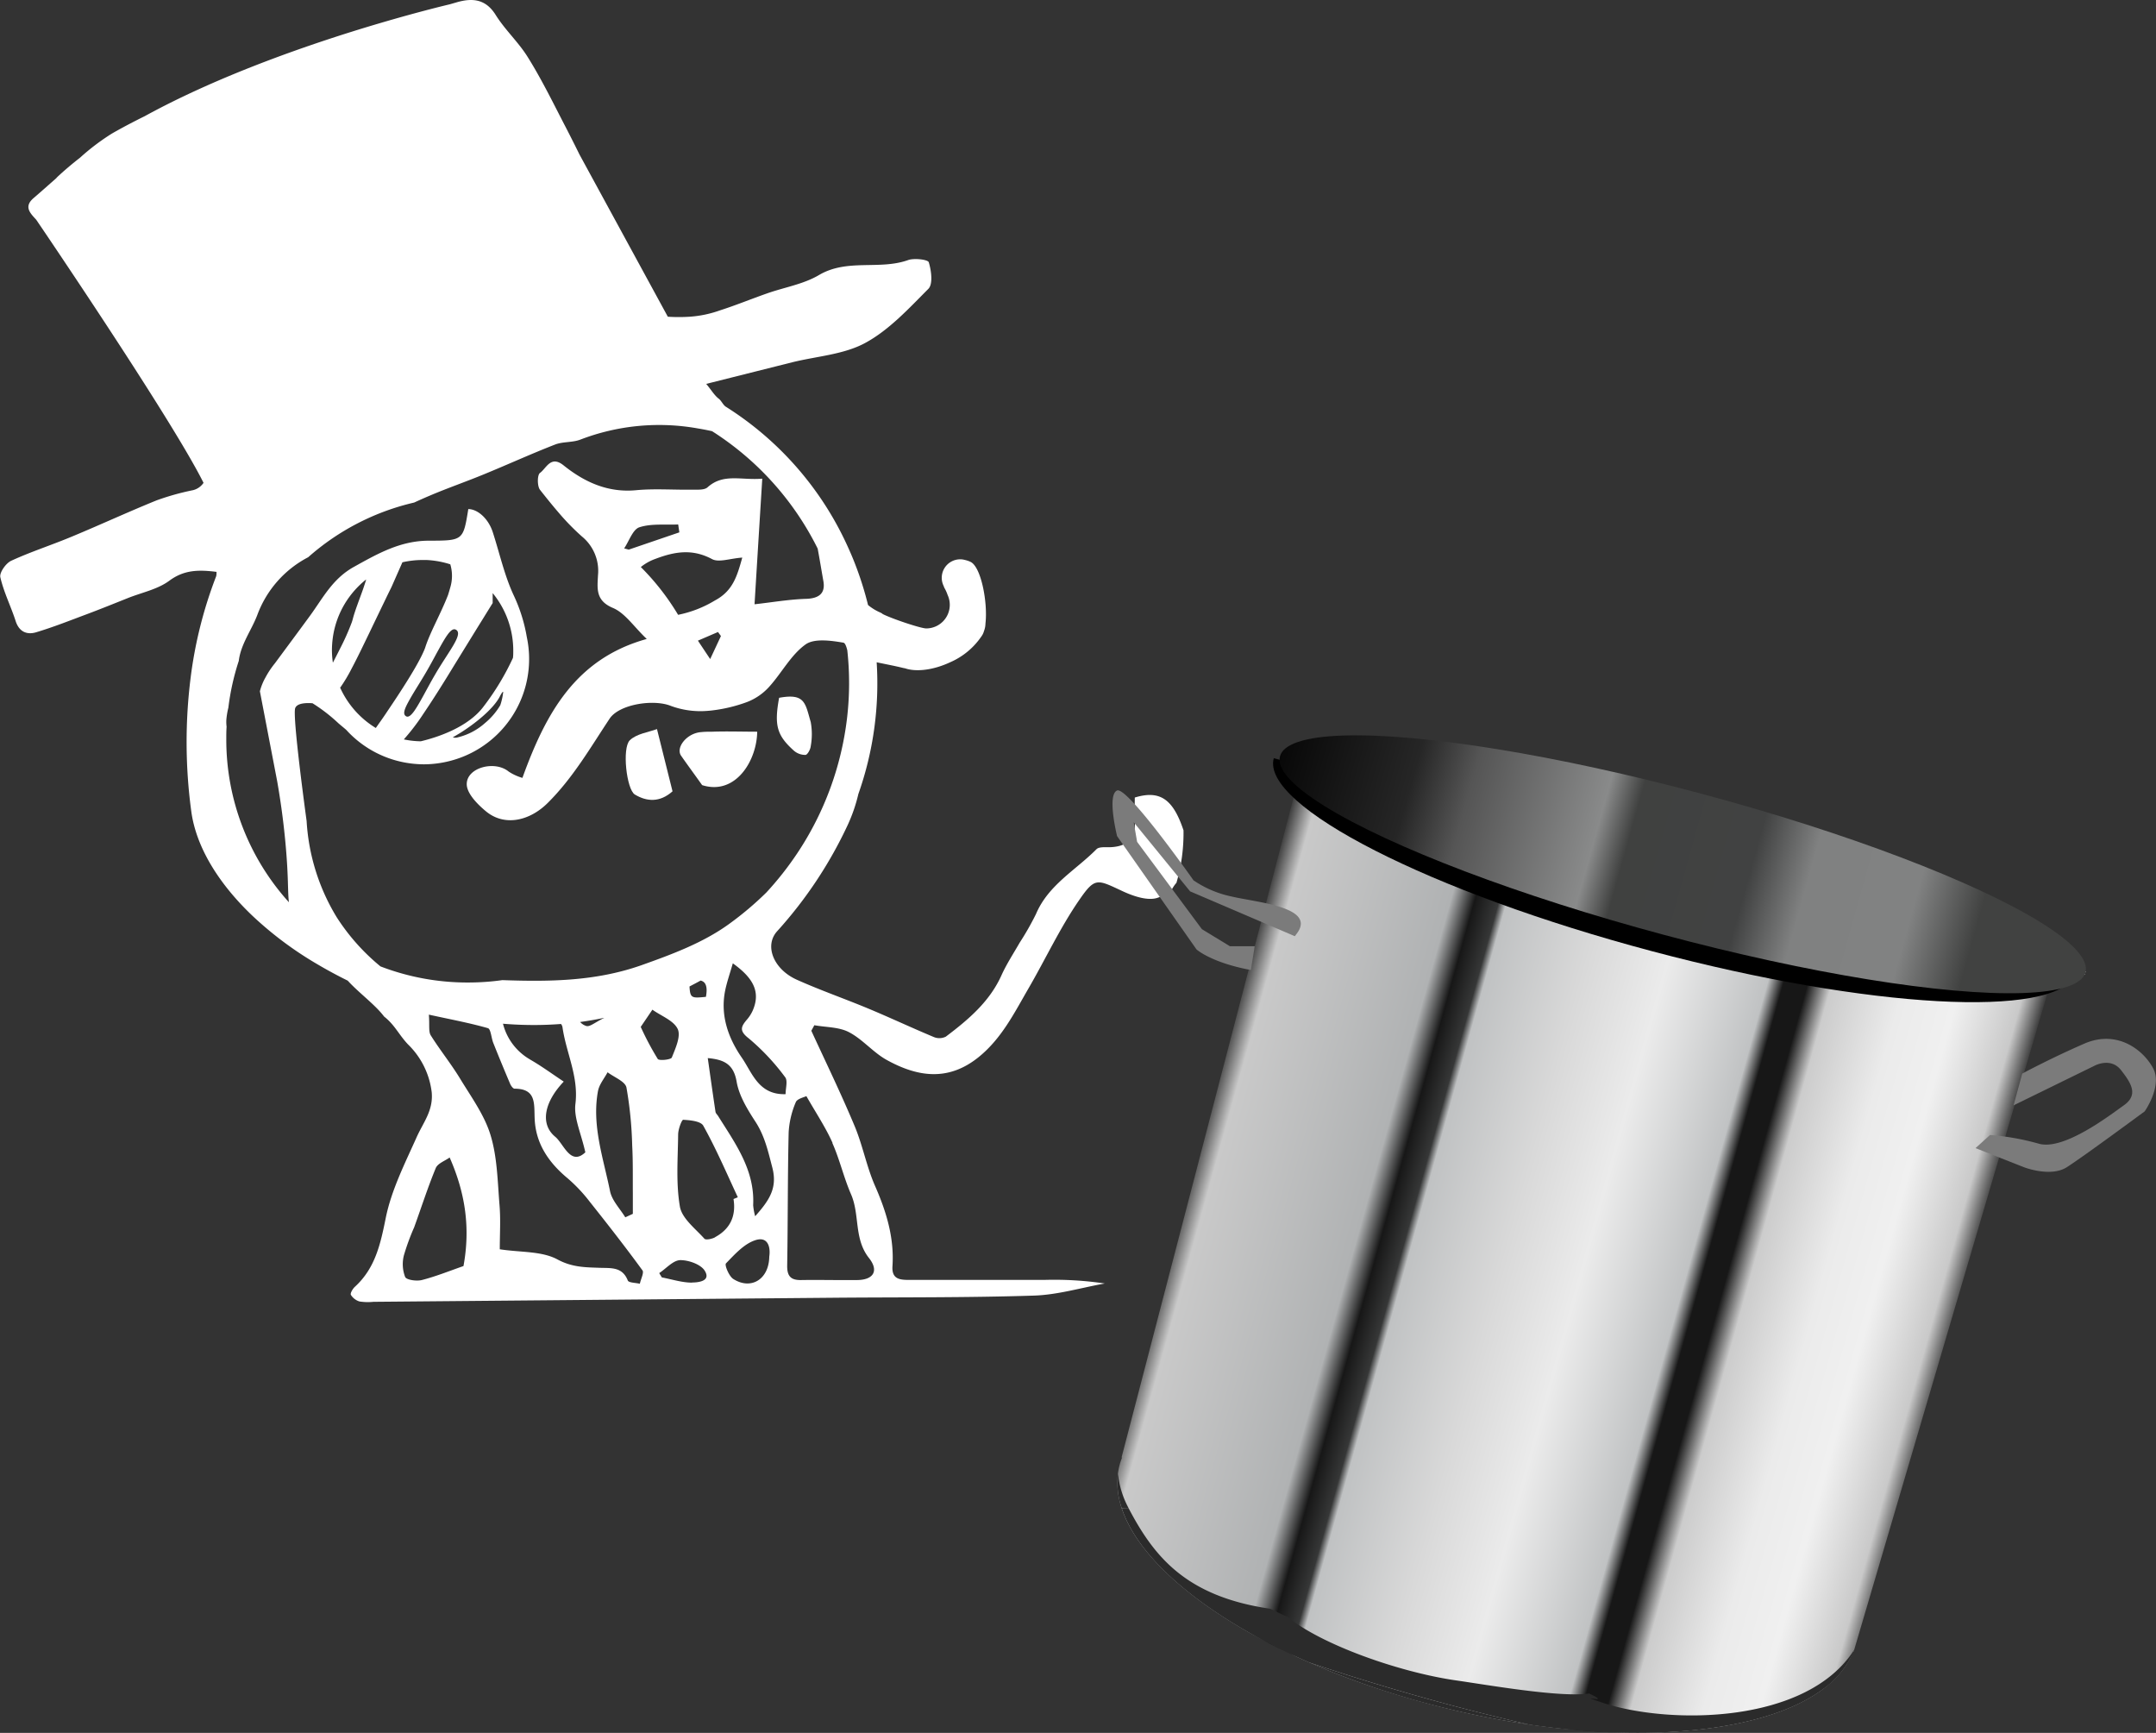 <svg xmlns="http://www.w3.org/2000/svg" xmlns:xlink="http://www.w3.org/1999/xlink" viewBox="0 0 499.24 401.16"><rect x="0" y="0" width="499.24" height="401.16" fill="#333333" stroke="none"/><defs><style>.cls-1{fill:#fff;}.cls-2{fill:url(#Névtelen_színátmenet_142);}.cls-3{fill:#2b2b2b;}.cls-4{fill:url(#Névtelen_színátmenet_187);}.cls-5{fill:#7b7b7b;}</style><linearGradient id="Névtelen_színátmenet_142" x1="274.41" y1="274.81" x2="448.31" y2="323.04" gradientUnits="userSpaceOnUse"><stop offset="0" stop-color="#3b3b3b"/><stop offset="0.03" stop-color="#c9c9c9"/><stop offset="0.23" stop-color="#b0b2b3"/><stop offset="0.26" stop-color="#171717"/><stop offset="0.29" stop-color="#363737"/><stop offset="0.3" stop-color="#c0c2c3"/><stop offset="0.42" stop-color="#d9d9d9"/><stop offset="0.52" stop-color="#ebebeb"/><stop offset="0.65" stop-color="#c0c2c3"/><stop offset="0.67" stop-color="#171717"/><stop offset="0.7" stop-color="#171717"/><stop offset="0.73" stop-color="#ccc"/><stop offset="0.82" stop-color="#ebebeb"/><stop offset="0.89" stop-color="#f0f0f0"/><stop offset="0.97" stop-color="#c9c9c9"/><stop offset="1" stop-color="#3b3b3b"/></linearGradient><linearGradient id="Névtelen_színátmenet_187" x1="295.07" y1="175.13" x2="480.35" y2="226.51" gradientTransform="translate(482.22 -225.47) rotate(75.12)" gradientUnits="userSpaceOnUse"><stop offset="0" stop-color="#080808"/><stop offset="0.16" stop-color="#262626"/><stop offset="0.23" stop-color="#555"/><stop offset="0.39" stop-color="#898a8a"/><stop offset="0.43" stop-color="#404140"/><stop offset="0.58" stop-color="#414242"/><stop offset="0.65" stop-color="#808181"/><stop offset="0.78" stop-color="#818282"/><stop offset="0.86" stop-color="#414241"/><stop offset="1" stop-color="#414241"/><stop offset="1" stop-color="#c9c9c9"/></linearGradient></defs><title>edenykolcsonzo</title><g id="Réteg_2" data-name="Réteg 2"><g id="Réteg_1" data-name="Réteg 1"><path class="cls-1" d="M183.81,173.76a4,4,0,0,0,2.69,1c.47,0,1.16-1.27,1.23-2a15.53,15.53,0,0,0,0-5.61c-1.29-4.41-1.32-6.71-7.32-5.61C179.25,167.91,179.88,170.23,183.81,173.76Z"/><path class="cls-1" d="M162.58,181.75a8.72,8.72,0,0,0,1.34.33c6.85,1.17,11.31-6.19,11.42-12.69-3.47,0-7-.12-10.41,0-.84,0-1.68,0-2.51.09-3.36.2-6,3.57-4.72,5.45C159.14,177,160.62,179,162.58,181.75Z"/><path class="cls-1" d="M147,183.93c2.78,1.67,5.79,1.88,8.73-.74-1.1-4.38-2.21-8.85-3.6-14.41-2,.75-4.72,1.07-6.3,2.6C144,173.21,145.09,182.76,147,183.93Z"/><path class="cls-1" d="M262.77,184.63c0,1.74-.11,3.62,0,5.48.26,3.87-1.57,5.74-5.34,6-1.21.08-2.87-.18-3.54.49-4.8,4.85-11.14,8.25-14,15a65,65,0,0,1-3.77,6.62c-1.42,2.48-3,4.88-4.18,7.47-2.76,6.2-7.72,10.36-12.92,14.29a3.35,3.35,0,0,1-2.75.11c-5.08-2.12-10.06-4.46-15.14-6.58-5.51-2.3-11.17-4.26-16.61-6.7s-7.61-7.94-4.52-11.28a98.65,98.65,0,0,0,16.31-24.58,37.26,37.26,0,0,0,2.45-7.13A76.88,76.88,0,0,0,203,153.32c2.63.55,4.4.88,6.13,1.31l.46.09c2.58.88,6.56.42,10.5-1.44a16.81,16.81,0,0,0,7.12-5.89,3.75,3.75,0,0,0,.64-1.3,5,5,0,0,0,.34-1.72c.57-4.86-1-13.14-3.46-14.3a6.22,6.22,0,0,0-1.34-.45,4,4,0,0,0-1-.14,4.28,4.28,0,0,0-3.86,6.21,2.2,2.2,0,0,0,.19.47,8.83,8.83,0,0,1,.71,1.58,5.4,5.4,0,0,1,.5,2.28,5.46,5.46,0,0,1-5.46,5.46c-1.25,0-7.95-2.24-10.12-3.35.05,0-.08-.13-.6-.37a11.62,11.62,0,0,1-2.75-1.7,76.78,76.78,0,0,0-2.57-8.37l-.44-1.16c-.53-1.38-1.12-2.74-1.73-4.08A74.64,74.64,0,0,0,168,94.11c-.58-.42-1-1.39-1.58-1.82-1-.76-1.7-2-2.89-3.42l19.91-5c5.69-1.41,11.95-1.78,16.93-4.49,5.53-3,10.11-8,14.61-12.52,1.09-1.11.67-4.22.09-6.14-.2-.64-3.32-1-4.74-.53-6.69,2.41-14.12-.4-20.7,3.49-3.59,2.12-8,2.83-12,4.24-3.65,1.28-7.23,2.75-10.91,3.93a26.18,26.18,0,0,1-7,1.47,39.2,39.2,0,0,1-5.08,0L134.19,35.78q-1.87-3.8-3.82-7.54c-2.61-5.07-5.15-10.2-8.15-15-2.14-3.46-5.26-6.3-7.42-9.75C112.49-.23,109.44-.5,105.87.5l-1.73.5h0s-6.58,1.53-16.4,4.43l-.45.13c-14.57,4.32-36,11.59-53.77,21.33-2.57,1.27-5.1,2.59-7.56,4a51.81,51.81,0,0,0-7.42,5.61c-1.94,1.51-3.77,3.06-5.44,4.64l0,.05c-1.78,1.56-3.54,3.14-5.34,4.68-2.32,2-.74,3.5.63,5,0,0,31.43,46.18,38.74,60.91a4.15,4.15,0,0,1-2.46,1.7,59.23,59.23,0,0,0-8.37,2.34c-6.52,2.64-12.92,5.6-19.41,8.3-4.74,2-9.65,3.56-14.3,5.7-1.23.57-2.76,2.75-2.51,3.81.79,3.48,2.45,6.74,3.55,10.16.81,2.5,2.62,3.21,4.71,2.59,4.05-1.21,8-2.79,12-4.28,3.11-1.17,6.2-2.42,9.28-3.65,3.23-1.29,6.86-2,9.57-4,3.41-2.53,6.73-2.59,10.95-2.06,0,.35,0,.68-.08,1a99.24,99.24,0,0,0-5.9,23.36,119.49,119.49,0,0,0,.13,31.06c1.08,8.07,6.12,16.53,14.14,24.17a82.81,82.81,0,0,0,15.09,11.26c2.21,1.31,4.57,2.58,7,3.78,2.51,2.77,6.43,5.63,8.41,8.3,2.54,2,3.35,4.13,5.55,6.46a18.5,18.5,0,0,1,5.49,11.11c.38,4.26-2,7-3.52,10.43-2.72,6.08-5.83,12.21-7.13,18.65-1.22,6.05-2.43,11.61-7.13,15.91-.51.46-1.14,1.52-.94,1.88a3.56,3.56,0,0,0,2,1.53,12.85,12.85,0,0,0,3.23.08l106.26-.94c15.55-.14,31.12,0,46.66-.5,5.49-.17,10.94-1.82,16.41-2.8a79,79,0,0,0-14-.83q-15.63,0-31.25,0c-2.13,0-4.11-.12-3.9-3.19.43-6.52-1.39-12.54-4-18.49-2-4.52-2.89-9.5-4.79-14-3.11-7.44-6.64-14.7-10-22l.7-1.28c2.69.49,5.69.39,8,1.6,3.13,1.62,5.54,4.61,8.62,6.36,7.17,4,14.35,5.16,21.46-.61,5.27-4.28,8.17-10.11,11.43-15.74,4-6.87,7.35-14.12,11.84-20.62,3.68-5.34,4.14-4.75,10.07-2,2.46,1.14,5.81,2.29,8.08,1.5,3.79-1.32,2.75-1.65,4.34-3.45a40.9,40.9,0,0,0,1.64-12.16C271.64,185,268.61,182.85,262.77,184.63ZM88.1,223.72A48.67,48.67,0,0,1,78,212.39a48.12,48.12,0,0,1-7-22.33s-3.35-24.28-2.64-26.14c.44-1.15,2.47-1.23,4-1.12a38.61,38.61,0,0,1,6,4.63c.6.52,1.2,1,1.8,1.52a24.31,24.31,0,0,0,15.13,7.81,25.23,25.23,0,0,0,2.9.18,24.61,24.61,0,0,0,6.8-1,24.07,24.07,0,0,0,5.52-2.39,24.34,24.34,0,0,0,11.49-26,37.24,37.24,0,0,0-3.08-9.8c-2.15-4.64-3.25-9.76-4.85-14.66-1-3-3.42-5.22-5.63-5.24-1.18,7.26-1.18,7.31-9.16,7.32-6.54,0-11.83,3-17.38,6.09-4.92,2.75-7.13,7.2-10.12,11.29-2.7,3.69-5.43,7.36-8.12,11a20.45,20.45,0,0,0-2.18,3.27,13.12,13.12,0,0,0-1.3,3.21l4,20.81c.59,3.35,1.37,8.33,1.93,14.41.73,8,.48,11.12.79,13.62a56.13,56.13,0,0,1-14.5-37.73c0-1,0-1.94.07-2.9a9.2,9.2,0,0,1-.06-1.57,17.35,17.35,0,0,1,.47-2.84A56.33,56.33,0,0,1,55.29,153c.46-3.84,2.89-7,4.27-10.57A24.72,24.72,0,0,1,71.36,129,56.15,56.15,0,0,1,95.9,116.34c1.18-.54,2.37-1.07,3.57-1.58,4.18-1.78,8.48-3.26,12.69-5,5.46-2.24,10.85-4.7,16.35-6.84,1.84-.72,4.06-.44,5.9-1.16a50.87,50.87,0,0,1,27.17-2.58c1.09.18,2.2.39,3.31.64A68.07,68.07,0,0,1,189.34,127c.47,2.5.87,5,1.32,7.52.49,2.76-.91,4-3.94,4.11-4,.12-8,.82-12,1.26.57-9.37,1.16-18.93,1.79-29.08-4.88.42-9-1.3-12.67,2-.73.67-2.32.54-3.51.55-4.33.07-8.69-.28-13,.12-6.57.63-12-1.88-16.82-5.74-3-2.42-4,.7-5.47,1.74-.65.46-.66,3.06,0,3.91,1.45,1.84,2.93,3.68,4.47,5.46a55,55,0,0,0,5.23,5.34,10.28,10.28,0,0,1,3.73,9c-.15,3-.61,5.84,3.44,7.54,2.83,1.19,4.84,4.33,7.85,7.19-16.43,4.57-23.34,17.09-28.79,32.16a11.62,11.62,0,0,1-3.18-1.46c-3.23-2.66-9.82-.93-9.71,3,.07,2.14,2.52,4.61,4.47,6.22,4.36,3.58,10.14,2.14,14.24-1.92,5.87-5.81,9.89-12.8,14.37-19.55,2.23-3.36,10.23-4.58,14.22-2.94a19.82,19.82,0,0,0,8.4,1.14l.72-.06a35.17,35.17,0,0,0,8.51-2,13.32,13.32,0,0,0,5.09-3.51c2.9-3.19,5-7.33,8.39-9.78,2-1.48,5.91-.94,8.81-.44.37.06.67.81.9,1.77a69.4,69.4,0,0,1-.07,15.78,71.53,71.53,0,0,1-11.45,31.1,73.44,73.44,0,0,1-7.22,9.18,74.45,74.45,0,0,1-8.62,7.28c-6,4.35-13.12,7-20.35,9.57-10.67,3.75-21.43,3.81-32.17,3.44a57,57,0,0,1-7.78.55A56.17,56.17,0,0,1,88.1,223.72ZM76.86,150.59a22.21,22.21,0,0,1,.19-2.84,20.84,20.84,0,0,1,2.8-8,21.17,21.17,0,0,1,4.91-5.59l0,.11c-.2.66-.42,1.31-.65,2-.88,2.51-1.89,5-2.41,7-.06.23-.14.49-.23.77a56,56,0,0,1-2.73,6.12c-.55,1.11-1.12,2.21-1.66,3.25A20.53,20.53,0,0,1,76.86,150.59Zm1.94,8.57a36.69,36.69,0,0,0,2.63-4.4c1.46-2.74,3-6,4.07-8.2,1.15-2.4,2.77-5.76,3.9-8.1.48-1,.86-1.77,1.1-2.25h0l.24-.51v0l2.44-5.53a21.18,21.18,0,0,1,4.68-.53l.9,0a21.29,21.29,0,0,1,5.51,1,9.34,9.34,0,0,1,0,5.34c-.16.59-.34,1.17-.52,1.75-1.65,4.27-4.14,8.6-5.26,12.09-.1.31-.24.66-.4,1-1.47,3.39-5.34,9.34-8.37,13.81-1,1.53-2,2.89-2.7,3.9l0,0a21.12,21.12,0,0,1-8.3-9.43Zm26.76-13.39c1.84,1-1.7,5-4.89,10.53-.59,1-1.13,2-1.64,2.92l-.92,1.69C96.3,164.2,95,166.43,94,165.8s0-2.37,1.52-5c.95-1.59,2.16-3.47,3.37-5.57.76-1.31,1.44-2.58,2.07-3.75C103,147.78,104.39,145.14,105.56,145.77Zm-7.51,19.45c2.51-3.7,5.18-8,7-11,2-3.24,4.77-7.75,6.73-10.9,1.35-2.19,2.3-3.71,2.3-3.71v-2.31a20.93,20.93,0,0,1,4.77,13.33c0,.56,0,1.12-.07,1.67a59.25,59.25,0,0,1-6.73,11.16c-3.72,5.08-11.28,7.36-14.62,8.15a20.29,20.29,0,0,1-3.92-.44A49.75,49.75,0,0,0,98.05,165.22Zm17.79-1.95a15.88,15.88,0,0,1-3.55,4.13,14.6,14.6,0,0,1-6.23,3.28,1.8,1.8,0,0,1-1.21,0c.49-.26,1-.58,1.61-.94,3.35-2.08,7.71-5.51,9.25-8.45.52-1,.75-1.25.81-1.09A14.36,14.36,0,0,1,115.84,163.27ZM165.56,139a26.59,26.59,0,0,1-8.54,3.33,56.92,56.92,0,0,0-8.63-11.06,11.45,11.45,0,0,1,3.43-1.91c4.5-1.7,8.54-2.34,13.06.07,1.57.84,4.1-.14,7-.35C170.69,133.33,169.73,136.78,165.56,139Zm1.38,8.24-2.49,5.33c-1.21-1.8-2-3-2.84-4.26l4.65-2Zm-21.35-20-1.06-.29c1.15-1.7,2-4.38,3.51-4.88,2.78-.91,6-.51,9-.66l.27,1.83Zm17.87,103.53c-3.3.32-3.64.34-3.8-2.4.86-.45,1.73-.9,2.57-1.37C163.51,227.29,163.87,228.57,163.46,230.78Zm-40.75,14.48a13.27,13.27,0,0,1-6.24-8.26q3.57.3,7.19.3,3.11,0,6.24-.24a1.57,1.57,0,0,1,.34.7c.85,6,3.79,11.44,3,17.83-.39,3.23,1.3,6.71,2.3,11.18-3.45,3.26-5-2-7-3.62-3.46-2.88-2.62-7.89,2-12.75C127.86,248.62,125.37,246.78,122.71,245.26Zm11.63-8.66c1.84-.25,3.67-.56,5.5-.95l.07,0c-2.16,1.06-3.27,2.08-4.1,1.89A3.18,3.18,0,0,1,134.34,236.6Zm4.13,16c.28-1.54,1.45-2.91,2.22-4.36,1.52,1.16,4.08,2.11,4.37,3.53a89.59,89.59,0,0,1,1.33,13.42c.2,3.68.12,7.37.15,11.05,0,1.59,0,3.18,0,4.77l-1.75.81c-1.22-2-3.09-3.89-3.53-6.06C139.71,268.09,137,260.53,138.47,252.56Zm-31.14,40.5c-3.31,1.15-6.41,2.41-9.62,3.23-1.22.32-3.55,0-3.89-.69a8.25,8.25,0,0,1-.3-5,52.88,52.88,0,0,1,2.38-6.5c1.66-4.58,3.15-9.23,5-13.71.46-1.11,2.17-1.69,3.22-2.46C107.85,276.43,108.9,284.43,107.33,293.06Zm40.84,4.1c-1-.24-2.59-.22-2.8-.76-1.26-3.18-3.85-2.84-6.42-2.93-3.34-.12-6.42-.09-9.81-1.91-3.65-2-8.54-1.63-13.41-2.38,0-3.49.22-6.88-.06-10.21-.45-5.44-.51-11.07-2.08-16.22-1.41-4.65-4.48-8.84-7.06-13.09-2.09-3.44-4.65-6.6-6.78-10-.55-.87-.25-2.28-.44-4.8,5,1.1,9.41,1.91,13.67,3.13.68.2.78,2.26,1.25,3.43q1.9,4.76,3.91,9.48c.19.44.67,1.1,1,1.1,5.11,0,4.51,3.51,4.67,7,.25,5.73,3.24,10.09,7.59,13.71a36.57,36.57,0,0,1,5.19,5.5c4.14,5.2,8.23,10.44,12.15,15.81C149.2,294.55,148.4,296.06,148.17,297.16Zm.19-59.45,2.71-4c2,1.45,4.93,2.5,5.86,4.48.78,1.66-.52,4.47-1.36,6.59-.2.51-2.94.8-3.26.34A66.78,66.78,0,0,1,148.36,237.71Zm11.9,59.19c-2.32,0-4.64-.76-7-1.21-.21-.33-.41-.66-.61-1,1.63-1.07,3.25-3,4.92-3,1.93,0,4.79,1,5.66,2.52C164.66,296.62,161.6,296.9,160.26,296.9Zm5.33-10.5c-.71.39-2.16.69-2.48.33-2.1-2.35-5.19-4.68-5.67-7.42-.94-5.43-.47-11.11-.41-16.69,0-1.2.83-3.44,1.18-3.42,1.61.09,4.06.32,4.64,1.37,3,5.38,5.41,11,8,16.57l-1,.4C170.48,281.49,169.09,284.51,165.59,286.4Zm12.54,4.51c-.09,5.25-4.24,7.75-8.33,5.14-1-.64-2.05-3.22-1.7-3.6,2-2.06,4.11-4.44,6.67-5.33C177.79,286.07,178.47,288.66,178.13,290.91Zm-3.26-9.36a14.39,14.39,0,0,1-.47-2.57c.42-8.11-4.11-14.26-8.1-20.63-.2-.33-.57-.63-.62-1-.61-4.05-1.18-8.12-1.79-12.43,3.79.34,6,1.41,6.69,5.5.57,3.25,2.51,6.4,4.37,9.26,2.14,3.29,2.91,6.84,3.88,10.55C180.09,275.05,178.1,277.91,174.87,281.55Zm7-28.28c-6.26.18-7.7-5-10.12-8.48-3.12-4.53-5-9.77-3.83-15.52.41-2,1.09-3.91,1.77-6.29,4.73,3.39,6.49,6.59,4.61,10.93a8.51,8.51,0,0,1-1.38,2.14c-1.38,1.64-1.76,2.59.48,4.32a52.16,52.16,0,0,1,8.37,8.92C182.47,250.12,181.91,251.93,181.91,253.27Zm10.87,11.31c1.71,3.84,2.64,8,4.33,11.88,2.06,4.73.62,10.29,4.15,14.74,2.37,3,1,5.06-2.72,5.1-4.32.05-8.65-.07-13,0-2.47.05-3.26-1-3.22-3.38.17-10.26.1-20.53.34-30.79a20.64,20.64,0,0,1,1.65-7c.32-.81,1.92-1.13,2.45-1.41C189,257.74,191.19,261,192.78,264.58Z"/><path class="cls-2" d="M474.27,229.44,301.19,178.23,259.7,337.41l.13,0a14.54,14.54,0,0,0-.66,2.06c-4.74,19.77,29.61,44.95,76.71,56.23,45.43,10.89,86.12,4.87,93.21-13.31l.13,0Z"/><path d="M294.94,175.58c-2.92,11,36.31,31,87.62,44.63,50.19,13.33,93.32,15.66,97.94,5.46L295,175.53S295,175.56,294.94,175.58Z"/><path class="cls-3" d="M258.88,341.15a18,18,0,0,0,.87,8c.5,0,1-.07,1.55-.09A21.19,21.19,0,0,1,258.88,341.15Z"/><path class="cls-3" d="M303,384.81a195.78,195.78,0,0,0,32.87,10.92c6.24,1.5,12.39,2.66,18.37,3.53-5.88-1.34-11.92-2.84-18.08-4.47C324.37,391.65,313.21,388.27,303,384.81Z"/><path class="cls-3" d="M422,391.15a21,21,0,0,0,7.42-9.32c-11,17.43-43,17.43-58.27,12.37-7.22-2.4,2.86.68-3.18-2.16-6.61,1-23.59-2-31.11-3.07-13.08-1.94-31-8.27-38.84-14.76-.6-.07-3.48-1.73-4.08-1.81-19.37-2.88-26.74-12.07-32.63-23.3-.54,0-1.05,0-1.55.09,4.09,12.37,20.3,25.56,43.26,35.62,10.2,3.46,21.36,6.84,33.16,10,6.16,1.63,12.2,3.13,18.08,4.47C383.87,403.57,409.47,400.37,422,391.15Z"/><ellipse class="cls-4" cx="387.71" cy="200.82" rx="16.83" ry="96.14" transform="matrix(0.26, -0.97, 0.97, 0.26, 94.05, 523.95)"/><path class="cls-5" d="M457.45,265.79l11.24,4.43s6.13,2.38,9.88,0,18.05-12.94,18.05-12.94,4.09-5.8,2-9.88-8.17-9.2-16-5.79-14.36,6.93-14.36,6.93l-2,7.35L485,246.72s3.74-2.05,6.13,1,4.09,5.73.68,8.15-14,10.58-19.76,8.88a57.7,57.7,0,0,0-11.24-2Z"/><path class="cls-5" d="M278.31,215.1l-15-20.21-.79-4.54,13.06,16,24.25,10.38c.26-.33.5-.68.73-1,3.75-5.79-9.54-6.82-15.33-8.18a24.59,24.59,0,0,1-8.86-3.75S261.05,182,258.67,183s0,10.56,0,10.56l18.39,26.23s3.41,3.07,12.61,4.77c0,0,.17-1.28.88-5.51l-5.76,0Z"/></g></g></svg>